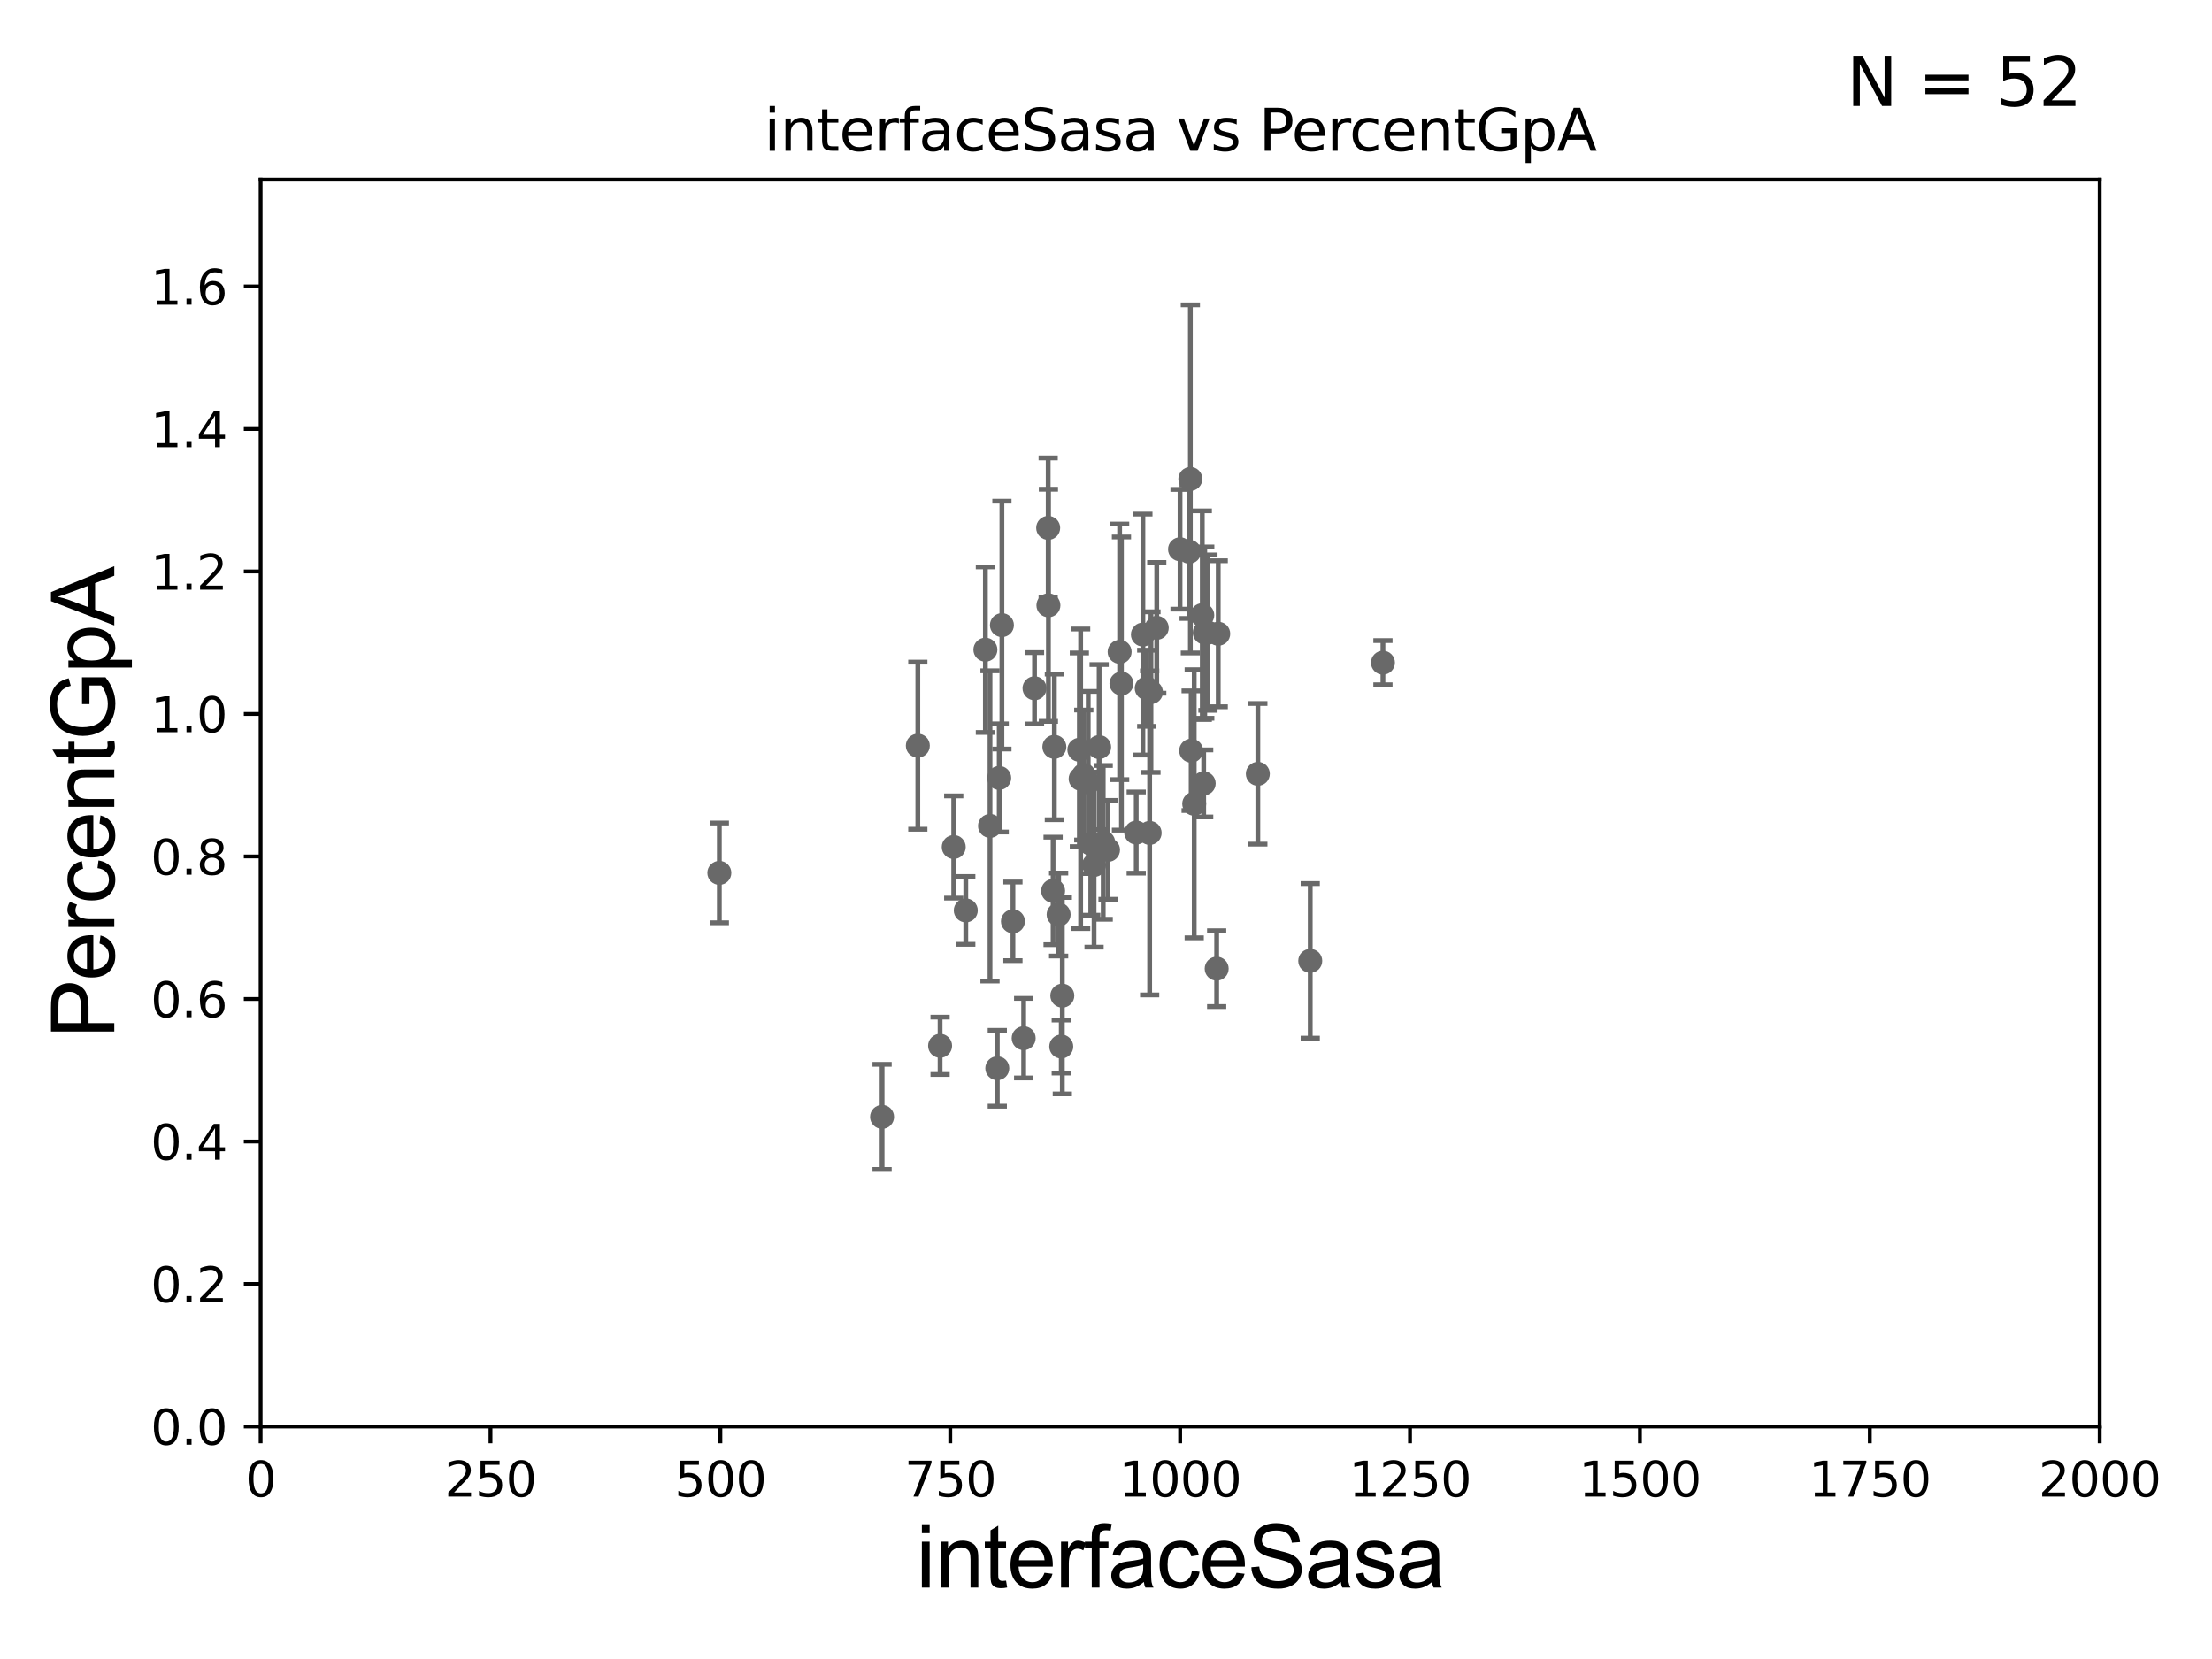 <?xml version="1.0" encoding="utf-8" standalone="no"?>
<!DOCTYPE svg PUBLIC "-//W3C//DTD SVG 1.1//EN"
  "http://www.w3.org/Graphics/SVG/1.1/DTD/svg11.dtd">
<svg xmlns:xlink="http://www.w3.org/1999/xlink" width="460.8pt" height="345.6pt" viewBox="0 0 460.8 345.6" xmlns="http://www.w3.org/2000/svg" version="1.1">
 <defs>
  <style type="text/css">*{stroke-linejoin: round; stroke-linecap: butt}</style>
 </defs>
 <g id="figure_1">
  <g id="patch_1">
   <path d="M 0 345.6 
L 460.8 345.6 
L 460.8 0 
L 0 0 
z
" style="fill: #ffffff"/>
  </g>
  <g id="axes_1">
   <g id="patch_2">
    <path d="M 54.29 297.16 
L 437.4 297.16 
L 437.4 37.411 
L 54.29 37.411 
z
" style="fill: #ffffff"/>
   </g>
   <g id="PathCollection_1">
    <defs>
     <path id="m76f914bc8f" d="M 0 1.118 
C 0.297 1.118 0.581 1 0.791 0.791 
C 1 0.581 1.118 0.297 1.118 0 
C 1.118 -0.297 1 -0.581 0.791 -0.791 
C 0.581 -1 0.297 -1.118 0 -1.118 
C -0.297 -1.118 -0.581 -1 -0.791 -0.791 
C -1 -0.581 -1.118 -0.297 -1.118 0 
C -1.118 0.297 -1 0.581 -0.791 0.791 
C -0.581 1 -0.297 1.118 0 1.118 
z
" style="stroke: #696969"/>
    </defs>
    <g clip-path="url(#p859134d836)">
     <use xlink:href="#m76f914bc8f" x="238.884" y="143.379" style="fill: #696969; stroke: #696969"/>
     <use xlink:href="#m76f914bc8f" x="288.094" y="138.048" style="fill: #696969; stroke: #696969"/>
     <use xlink:href="#m76f914bc8f" x="219.64" y="155.588" style="fill: #696969; stroke: #696969"/>
     <use xlink:href="#m76f914bc8f" x="245.824" y="114.422" style="fill: #696969; stroke: #696969"/>
     <use xlink:href="#m76f914bc8f" x="198.678" y="176.448" style="fill: #696969; stroke: #696969"/>
     <use xlink:href="#m76f914bc8f" x="213.246" y="216.271" style="fill: #696969; stroke: #696969"/>
     <use xlink:href="#m76f914bc8f" x="195.836" y="217.86" style="fill: #696969; stroke: #696969"/>
     <use xlink:href="#m76f914bc8f" x="218.403" y="126.093" style="fill: #696969; stroke: #696969"/>
     <use xlink:href="#m76f914bc8f" x="226.697" y="163.003" style="fill: #696969; stroke: #696969"/>
     <use xlink:href="#m76f914bc8f" x="229.818" y="175.487" style="fill: #696969; stroke: #696969"/>
     <use xlink:href="#m76f914bc8f" x="149.851" y="181.837" style="fill: #696969; stroke: #696969"/>
     <use xlink:href="#m76f914bc8f" x="208.716" y="130.224" style="fill: #696969; stroke: #696969"/>
     <use xlink:href="#m76f914bc8f" x="219.38" y="185.593" style="fill: #696969; stroke: #696969"/>
     <use xlink:href="#m76f914bc8f" x="250.751" y="163.202" style="fill: #696969; stroke: #696969"/>
     <use xlink:href="#m76f914bc8f" x="225.774" y="161.454" style="fill: #696969; stroke: #696969"/>
     <use xlink:href="#m76f914bc8f" x="208.153" y="162.059" style="fill: #696969; stroke: #696969"/>
     <use xlink:href="#m76f914bc8f" x="201.188" y="189.654" style="fill: #696969; stroke: #696969"/>
     <use xlink:href="#m76f914bc8f" x="221.299" y="207.41" style="fill: #696969; stroke: #696969"/>
     <use xlink:href="#m76f914bc8f" x="224.849" y="156.194" style="fill: #696969; stroke: #696969"/>
     <use xlink:href="#m76f914bc8f" x="253.454" y="201.785" style="fill: #696969; stroke: #696969"/>
     <use xlink:href="#m76f914bc8f" x="272.948" y="200.163" style="fill: #696969; stroke: #696969"/>
     <use xlink:href="#m76f914bc8f" x="230.821" y="177.045" style="fill: #696969; stroke: #696969"/>
     <use xlink:href="#m76f914bc8f" x="206.235" y="172.053" style="fill: #696969; stroke: #696969"/>
     <use xlink:href="#m76f914bc8f" x="183.754" y="232.664" style="fill: #696969; stroke: #696969"/>
     <use xlink:href="#m76f914bc8f" x="239.493" y="173.512" style="fill: #696969; stroke: #696969"/>
     <use xlink:href="#m76f914bc8f" x="205.272" y="135.341" style="fill: #696969; stroke: #696969"/>
     <use xlink:href="#m76f914bc8f" x="221.079" y="218.008" style="fill: #696969; stroke: #696969"/>
     <use xlink:href="#m76f914bc8f" x="238.085" y="132.192" style="fill: #696969; stroke: #696969"/>
     <use xlink:href="#m76f914bc8f" x="262.031" y="161.202" style="fill: #696969; stroke: #696969"/>
     <use xlink:href="#m76f914bc8f" x="250.458" y="128.148" style="fill: #696969; stroke: #696969"/>
     <use xlink:href="#m76f914bc8f" x="215.51" y="143.381" style="fill: #696969; stroke: #696969"/>
     <use xlink:href="#m76f914bc8f" x="248.136" y="156.382" style="fill: #696969; stroke: #696969"/>
     <use xlink:href="#m76f914bc8f" x="247.716" y="114.931" style="fill: #696969; stroke: #696969"/>
     <use xlink:href="#m76f914bc8f" x="253.781" y="132.023" style="fill: #696969; stroke: #696969"/>
     <use xlink:href="#m76f914bc8f" x="218.353" y="109.972" style="fill: #696969; stroke: #696969"/>
     <use xlink:href="#m76f914bc8f" x="227.912" y="180.191" style="fill: #696969; stroke: #696969"/>
     <use xlink:href="#m76f914bc8f" x="236.694" y="173.439" style="fill: #696969; stroke: #696969"/>
     <use xlink:href="#m76f914bc8f" x="248.776" y="167.44" style="fill: #696969; stroke: #696969"/>
     <use xlink:href="#m76f914bc8f" x="240.972" y="130.79" style="fill: #696969; stroke: #696969"/>
     <use xlink:href="#m76f914bc8f" x="250.973" y="131.784" style="fill: #696969; stroke: #696969"/>
     <use xlink:href="#m76f914bc8f" x="227.226" y="175.759" style="fill: #696969; stroke: #696969"/>
     <use xlink:href="#m76f914bc8f" x="251.634" y="131.79" style="fill: #696969; stroke: #696969"/>
     <use xlink:href="#m76f914bc8f" x="220.531" y="190.516" style="fill: #696969; stroke: #696969"/>
     <use xlink:href="#m76f914bc8f" x="233.239" y="135.793" style="fill: #696969; stroke: #696969"/>
     <use xlink:href="#m76f914bc8f" x="191.198" y="155.338" style="fill: #696969; stroke: #696969"/>
     <use xlink:href="#m76f914bc8f" x="228.971" y="155.633" style="fill: #696969; stroke: #696969"/>
     <use xlink:href="#m76f914bc8f" x="211.011" y="191.928" style="fill: #696969; stroke: #696969"/>
     <use xlink:href="#m76f914bc8f" x="233.618" y="142.396" style="fill: #696969; stroke: #696969"/>
     <use xlink:href="#m76f914bc8f" x="225.119" y="162.23" style="fill: #696969; stroke: #696969"/>
     <use xlink:href="#m76f914bc8f" x="247.973" y="99.765" style="fill: #696969; stroke: #696969"/>
     <use xlink:href="#m76f914bc8f" x="239.765" y="144.177" style="fill: #696969; stroke: #696969"/>
     <use xlink:href="#m76f914bc8f" x="207.754" y="222.539" style="fill: #696969; stroke: #696969"/>
    </g>
   </g>
   <g id="matplotlib.axis_1">
    <g id="xtick_1">
     <g id="line2d_1">
      <defs>
       <path id="mf3deda14e1" d="M 0 0 
L 0 3.5 
" style="stroke: #000000; stroke-width: 0.8"/>
      </defs>
      <g>
       <use xlink:href="#mf3deda14e1" x="54.29" y="297.16" style="stroke: #000000; stroke-width: 0.8"/>
      </g>
     </g>
     <g id="text_1">
      <!-- 0 -->
      <g transform="translate(51.109 311.758)scale(0.1 -0.1)">
       <defs>
        <path id="DejaVuSans-30" d="M 2034 4250 
Q 1547 4250 1301 3770 
Q 1056 3291 1056 2328 
Q 1056 1369 1301 889 
Q 1547 409 2034 409 
Q 2525 409 2770 889 
Q 3016 1369 3016 2328 
Q 3016 3291 2770 3770 
Q 2525 4250 2034 4250 
z
M 2034 4750 
Q 2819 4750 3233 4129 
Q 3647 3509 3647 2328 
Q 3647 1150 3233 529 
Q 2819 -91 2034 -91 
Q 1250 -91 836 529 
Q 422 1150 422 2328 
Q 422 3509 836 4129 
Q 1250 4750 2034 4750 
z
" transform="scale(0.016)"/>
       </defs>
       <use xlink:href="#DejaVuSans-30"/>
      </g>
     </g>
    </g>
    <g id="xtick_2">
     <g id="line2d_2">
      <g>
       <use xlink:href="#mf3deda14e1" x="102.179" y="297.16" style="stroke: #000000; stroke-width: 0.8"/>
      </g>
     </g>
     <g id="text_2">
      <!-- 250 -->
      <g transform="translate(92.635 311.758)scale(0.1 -0.1)">
       <defs>
        <path id="DejaVuSans-32" d="M 1228 531 
L 3431 531 
L 3431 0 
L 469 0 
L 469 531 
Q 828 903 1448 1529 
Q 2069 2156 2228 2338 
Q 2531 2678 2651 2914 
Q 2772 3150 2772 3378 
Q 2772 3750 2511 3984 
Q 2250 4219 1831 4219 
Q 1534 4219 1204 4116 
Q 875 4013 500 3803 
L 500 4441 
Q 881 4594 1212 4672 
Q 1544 4750 1819 4750 
Q 2544 4750 2975 4387 
Q 3406 4025 3406 3419 
Q 3406 3131 3298 2873 
Q 3191 2616 2906 2266 
Q 2828 2175 2409 1742 
Q 1991 1309 1228 531 
z
" transform="scale(0.016)"/>
        <path id="DejaVuSans-35" d="M 691 4666 
L 3169 4666 
L 3169 4134 
L 1269 4134 
L 1269 2991 
Q 1406 3038 1543 3061 
Q 1681 3084 1819 3084 
Q 2600 3084 3056 2656 
Q 3513 2228 3513 1497 
Q 3513 744 3044 326 
Q 2575 -91 1722 -91 
Q 1428 -91 1123 -41 
Q 819 9 494 109 
L 494 744 
Q 775 591 1075 516 
Q 1375 441 1709 441 
Q 2250 441 2565 725 
Q 2881 1009 2881 1497 
Q 2881 1984 2565 2268 
Q 2250 2553 1709 2553 
Q 1456 2553 1204 2497 
Q 953 2441 691 2322 
L 691 4666 
z
" transform="scale(0.016)"/>
       </defs>
       <use xlink:href="#DejaVuSans-32"/>
       <use xlink:href="#DejaVuSans-35" x="63.623"/>
       <use xlink:href="#DejaVuSans-30" x="127.246"/>
      </g>
     </g>
    </g>
    <g id="xtick_3">
     <g id="line2d_3">
      <g>
       <use xlink:href="#mf3deda14e1" x="150.067" y="297.16" style="stroke: #000000; stroke-width: 0.8"/>
      </g>
     </g>
     <g id="text_3">
      <!-- 500 -->
      <g transform="translate(140.524 311.758)scale(0.1 -0.1)">
       <use xlink:href="#DejaVuSans-35"/>
       <use xlink:href="#DejaVuSans-30" x="63.623"/>
       <use xlink:href="#DejaVuSans-30" x="127.246"/>
      </g>
     </g>
    </g>
    <g id="xtick_4">
     <g id="line2d_4">
      <g>
       <use xlink:href="#mf3deda14e1" x="197.956" y="297.16" style="stroke: #000000; stroke-width: 0.8"/>
      </g>
     </g>
     <g id="text_4">
      <!-- 750 -->
      <g transform="translate(188.412 311.758)scale(0.1 -0.1)">
       <defs>
        <path id="DejaVuSans-37" d="M 525 4666 
L 3525 4666 
L 3525 4397 
L 1831 0 
L 1172 0 
L 2766 4134 
L 525 4134 
L 525 4666 
z
" transform="scale(0.016)"/>
       </defs>
       <use xlink:href="#DejaVuSans-37"/>
       <use xlink:href="#DejaVuSans-35" x="63.623"/>
       <use xlink:href="#DejaVuSans-30" x="127.246"/>
      </g>
     </g>
    </g>
    <g id="xtick_5">
     <g id="line2d_5">
      <g>
       <use xlink:href="#mf3deda14e1" x="245.845" y="297.16" style="stroke: #000000; stroke-width: 0.8"/>
      </g>
     </g>
     <g id="text_5">
      <!-- 1000 -->
      <g transform="translate(233.12 311.758)scale(0.1 -0.1)">
       <defs>
        <path id="DejaVuSans-31" d="M 794 531 
L 1825 531 
L 1825 4091 
L 703 3866 
L 703 4441 
L 1819 4666 
L 2450 4666 
L 2450 531 
L 3481 531 
L 3481 0 
L 794 0 
L 794 531 
z
" transform="scale(0.016)"/>
       </defs>
       <use xlink:href="#DejaVuSans-31"/>
       <use xlink:href="#DejaVuSans-30" x="63.623"/>
       <use xlink:href="#DejaVuSans-30" x="127.246"/>
       <use xlink:href="#DejaVuSans-30" x="190.869"/>
      </g>
     </g>
    </g>
    <g id="xtick_6">
     <g id="line2d_6">
      <g>
       <use xlink:href="#mf3deda14e1" x="293.734" y="297.16" style="stroke: #000000; stroke-width: 0.8"/>
      </g>
     </g>
     <g id="text_6">
      <!-- 1250 -->
      <g transform="translate(281.009 311.758)scale(0.1 -0.1)">
       <use xlink:href="#DejaVuSans-31"/>
       <use xlink:href="#DejaVuSans-32" x="63.623"/>
       <use xlink:href="#DejaVuSans-35" x="127.246"/>
       <use xlink:href="#DejaVuSans-30" x="190.869"/>
      </g>
     </g>
    </g>
    <g id="xtick_7">
     <g id="line2d_7">
      <g>
       <use xlink:href="#mf3deda14e1" x="341.623" y="297.16" style="stroke: #000000; stroke-width: 0.8"/>
      </g>
     </g>
     <g id="text_7">
      <!-- 1500 -->
      <g transform="translate(328.897 311.758)scale(0.1 -0.1)">
       <use xlink:href="#DejaVuSans-31"/>
       <use xlink:href="#DejaVuSans-35" x="63.623"/>
       <use xlink:href="#DejaVuSans-30" x="127.246"/>
       <use xlink:href="#DejaVuSans-30" x="190.869"/>
      </g>
     </g>
    </g>
    <g id="xtick_8">
     <g id="line2d_8">
      <g>
       <use xlink:href="#mf3deda14e1" x="389.511" y="297.16" style="stroke: #000000; stroke-width: 0.8"/>
      </g>
     </g>
     <g id="text_8">
      <!-- 1750 -->
      <g transform="translate(376.786 311.758)scale(0.1 -0.1)">
       <use xlink:href="#DejaVuSans-31"/>
       <use xlink:href="#DejaVuSans-37" x="63.623"/>
       <use xlink:href="#DejaVuSans-35" x="127.246"/>
       <use xlink:href="#DejaVuSans-30" x="190.869"/>
      </g>
     </g>
    </g>
    <g id="xtick_9">
     <g id="line2d_9">
      <g>
       <use xlink:href="#mf3deda14e1" x="437.4" y="297.16" style="stroke: #000000; stroke-width: 0.8"/>
      </g>
     </g>
     <g id="text_9">
      <!-- 2000 -->
      <g transform="translate(424.675 311.758)scale(0.1 -0.1)">
       <use xlink:href="#DejaVuSans-32"/>
       <use xlink:href="#DejaVuSans-30" x="63.623"/>
       <use xlink:href="#DejaVuSans-30" x="127.246"/>
       <use xlink:href="#DejaVuSans-30" x="190.869"/>
      </g>
     </g>
    </g>
    <g id="text_10">
     <!-- interfaceSasa -->
     <g transform="translate(190.816 330.722)scale(0.18 -0.18)">
      <defs>
       <path id="ArialMT-69" d="M 425 3934 
L 425 4581 
L 988 4581 
L 988 3934 
L 425 3934 
z
M 425 0 
L 425 3319 
L 988 3319 
L 988 0 
L 425 0 
z
" transform="scale(0.016)"/>
       <path id="ArialMT-6e" d="M 422 0 
L 422 3319 
L 928 3319 
L 928 2847 
Q 1294 3394 1984 3394 
Q 2284 3394 2536 3286 
Q 2788 3178 2913 3003 
Q 3038 2828 3088 2588 
Q 3119 2431 3119 2041 
L 3119 0 
L 2556 0 
L 2556 2019 
Q 2556 2363 2490 2533 
Q 2425 2703 2258 2804 
Q 2091 2906 1866 2906 
Q 1506 2906 1245 2678 
Q 984 2450 984 1813 
L 984 0 
L 422 0 
z
" transform="scale(0.016)"/>
       <path id="ArialMT-74" d="M 1650 503 
L 1731 6 
Q 1494 -44 1306 -44 
Q 1000 -44 831 53 
Q 663 150 594 308 
Q 525 466 525 972 
L 525 2881 
L 113 2881 
L 113 3319 
L 525 3319 
L 525 4141 
L 1084 4478 
L 1084 3319 
L 1650 3319 
L 1650 2881 
L 1084 2881 
L 1084 941 
Q 1084 700 1114 631 
Q 1144 563 1211 522 
Q 1278 481 1403 481 
Q 1497 481 1650 503 
z
" transform="scale(0.016)"/>
       <path id="ArialMT-65" d="M 2694 1069 
L 3275 997 
Q 3138 488 2766 206 
Q 2394 -75 1816 -75 
Q 1088 -75 661 373 
Q 234 822 234 1631 
Q 234 2469 665 2931 
Q 1097 3394 1784 3394 
Q 2450 3394 2872 2941 
Q 3294 2488 3294 1666 
Q 3294 1616 3291 1516 
L 816 1516 
Q 847 969 1125 678 
Q 1403 388 1819 388 
Q 2128 388 2347 550 
Q 2566 713 2694 1069 
z
M 847 1978 
L 2700 1978 
Q 2663 2397 2488 2606 
Q 2219 2931 1791 2931 
Q 1403 2931 1139 2672 
Q 875 2413 847 1978 
z
" transform="scale(0.016)"/>
       <path id="ArialMT-72" d="M 416 0 
L 416 3319 
L 922 3319 
L 922 2816 
Q 1116 3169 1280 3281 
Q 1444 3394 1641 3394 
Q 1925 3394 2219 3213 
L 2025 2691 
Q 1819 2813 1613 2813 
Q 1428 2813 1281 2702 
Q 1134 2591 1072 2394 
Q 978 2094 978 1738 
L 978 0 
L 416 0 
z
" transform="scale(0.016)"/>
       <path id="ArialMT-66" d="M 556 0 
L 556 2881 
L 59 2881 
L 59 3319 
L 556 3319 
L 556 3672 
Q 556 4006 616 4169 
Q 697 4388 901 4523 
Q 1106 4659 1475 4659 
Q 1713 4659 2000 4603 
L 1916 4113 
Q 1741 4144 1584 4144 
Q 1328 4144 1222 4034 
Q 1116 3925 1116 3625 
L 1116 3319 
L 1763 3319 
L 1763 2881 
L 1116 2881 
L 1116 0 
L 556 0 
z
" transform="scale(0.016)"/>
       <path id="ArialMT-61" d="M 2588 409 
Q 2275 144 1986 34 
Q 1697 -75 1366 -75 
Q 819 -75 525 192 
Q 231 459 231 875 
Q 231 1119 342 1320 
Q 453 1522 633 1644 
Q 813 1766 1038 1828 
Q 1203 1872 1538 1913 
Q 2219 1994 2541 2106 
Q 2544 2222 2544 2253 
Q 2544 2597 2384 2738 
Q 2169 2928 1744 2928 
Q 1347 2928 1158 2789 
Q 969 2650 878 2297 
L 328 2372 
Q 403 2725 575 2942 
Q 747 3159 1072 3276 
Q 1397 3394 1825 3394 
Q 2250 3394 2515 3294 
Q 2781 3194 2906 3042 
Q 3031 2891 3081 2659 
Q 3109 2516 3109 2141 
L 3109 1391 
Q 3109 606 3145 398 
Q 3181 191 3288 0 
L 2700 0 
Q 2613 175 2588 409 
z
M 2541 1666 
Q 2234 1541 1622 1453 
Q 1275 1403 1131 1340 
Q 988 1278 909 1158 
Q 831 1038 831 891 
Q 831 666 1001 516 
Q 1172 366 1500 366 
Q 1825 366 2078 508 
Q 2331 650 2450 897 
Q 2541 1088 2541 1459 
L 2541 1666 
z
" transform="scale(0.016)"/>
       <path id="ArialMT-63" d="M 2588 1216 
L 3141 1144 
Q 3050 572 2676 248 
Q 2303 -75 1759 -75 
Q 1078 -75 664 370 
Q 250 816 250 1647 
Q 250 2184 428 2587 
Q 606 2991 970 3192 
Q 1334 3394 1763 3394 
Q 2303 3394 2647 3120 
Q 2991 2847 3088 2344 
L 2541 2259 
Q 2463 2594 2264 2762 
Q 2066 2931 1784 2931 
Q 1359 2931 1093 2626 
Q 828 2322 828 1663 
Q 828 994 1084 691 
Q 1341 388 1753 388 
Q 2084 388 2306 591 
Q 2528 794 2588 1216 
z
" transform="scale(0.016)"/>
       <path id="ArialMT-53" d="M 288 1472 
L 859 1522 
Q 900 1178 1048 958 
Q 1197 738 1509 602 
Q 1822 466 2213 466 
Q 2559 466 2825 569 
Q 3091 672 3220 851 
Q 3350 1031 3350 1244 
Q 3350 1459 3225 1620 
Q 3100 1781 2813 1891 
Q 2628 1963 1997 2114 
Q 1366 2266 1113 2400 
Q 784 2572 623 2826 
Q 463 3081 463 3397 
Q 463 3744 659 4045 
Q 856 4347 1234 4503 
Q 1613 4659 2075 4659 
Q 2584 4659 2973 4495 
Q 3363 4331 3572 4012 
Q 3781 3694 3797 3291 
L 3216 3247 
Q 3169 3681 2898 3903 
Q 2628 4125 2100 4125 
Q 1550 4125 1298 3923 
Q 1047 3722 1047 3438 
Q 1047 3191 1225 3031 
Q 1400 2872 2139 2705 
Q 2878 2538 3153 2413 
Q 3553 2228 3743 1945 
Q 3934 1663 3934 1294 
Q 3934 928 3725 604 
Q 3516 281 3123 101 
Q 2731 -78 2241 -78 
Q 1619 -78 1198 103 
Q 778 284 539 648 
Q 300 1013 288 1472 
z
" transform="scale(0.016)"/>
       <path id="ArialMT-73" d="M 197 991 
L 753 1078 
Q 800 744 1014 566 
Q 1228 388 1613 388 
Q 2000 388 2187 545 
Q 2375 703 2375 916 
Q 2375 1106 2209 1216 
Q 2094 1291 1634 1406 
Q 1016 1563 777 1677 
Q 538 1791 414 1992 
Q 291 2194 291 2438 
Q 291 2659 392 2848 
Q 494 3038 669 3163 
Q 800 3259 1026 3326 
Q 1253 3394 1513 3394 
Q 1903 3394 2198 3281 
Q 2494 3169 2634 2976 
Q 2775 2784 2828 2463 
L 2278 2388 
Q 2241 2644 2061 2787 
Q 1881 2931 1553 2931 
Q 1166 2931 1000 2803 
Q 834 2675 834 2503 
Q 834 2394 903 2306 
Q 972 2216 1119 2156 
Q 1203 2125 1616 2013 
Q 2213 1853 2448 1751 
Q 2684 1650 2818 1456 
Q 2953 1263 2953 975 
Q 2953 694 2789 445 
Q 2625 197 2315 61 
Q 2006 -75 1616 -75 
Q 969 -75 630 194 
Q 291 463 197 991 
z
" transform="scale(0.016)"/>
      </defs>
      <use xlink:href="#ArialMT-69"/>
      <use xlink:href="#ArialMT-6e" x="22.217"/>
      <use xlink:href="#ArialMT-74" x="77.832"/>
      <use xlink:href="#ArialMT-65" x="105.615"/>
      <use xlink:href="#ArialMT-72" x="161.23"/>
      <use xlink:href="#ArialMT-66" x="194.531"/>
      <use xlink:href="#ArialMT-61" x="222.314"/>
      <use xlink:href="#ArialMT-63" x="277.93"/>
      <use xlink:href="#ArialMT-65" x="327.93"/>
      <use xlink:href="#ArialMT-53" x="383.545"/>
      <use xlink:href="#ArialMT-61" x="450.244"/>
      <use xlink:href="#ArialMT-73" x="505.859"/>
      <use xlink:href="#ArialMT-61" x="555.859"/>
     </g>
    </g>
   </g>
   <g id="matplotlib.axis_2">
    <g id="ytick_1">
     <g id="line2d_10">
      <defs>
       <path id="m1a99417534" d="M 0 0 
L -3.5 0 
" style="stroke: #000000; stroke-width: 0.8"/>
      </defs>
      <g>
       <use xlink:href="#m1a99417534" x="54.29" y="297.16" style="stroke: #000000; stroke-width: 0.8"/>
      </g>
     </g>
     <g id="text_11">
      <!-- 0.0 -->
      <g transform="translate(31.387 300.959)scale(0.1 -0.1)">
       <defs>
        <path id="DejaVuSans-2e" d="M 684 794 
L 1344 794 
L 1344 0 
L 684 0 
L 684 794 
z
" transform="scale(0.016)"/>
       </defs>
       <use xlink:href="#DejaVuSans-30"/>
       <use xlink:href="#DejaVuSans-2e" x="63.623"/>
       <use xlink:href="#DejaVuSans-30" x="95.41"/>
      </g>
     </g>
    </g>
    <g id="ytick_2">
     <g id="line2d_11">
      <g>
       <use xlink:href="#m1a99417534" x="54.29" y="267.474" style="stroke: #000000; stroke-width: 0.8"/>
      </g>
     </g>
     <g id="text_12">
      <!-- 0.2 -->
      <g transform="translate(31.387 271.274)scale(0.1 -0.1)">
       <use xlink:href="#DejaVuSans-30"/>
       <use xlink:href="#DejaVuSans-2e" x="63.623"/>
       <use xlink:href="#DejaVuSans-32" x="95.41"/>
      </g>
     </g>
    </g>
    <g id="ytick_3">
     <g id="line2d_12">
      <g>
       <use xlink:href="#m1a99417534" x="54.29" y="237.789" style="stroke: #000000; stroke-width: 0.8"/>
      </g>
     </g>
     <g id="text_13">
      <!-- 0.4 -->
      <g transform="translate(31.387 241.588)scale(0.1 -0.1)">
       <defs>
        <path id="DejaVuSans-34" d="M 2419 4116 
L 825 1625 
L 2419 1625 
L 2419 4116 
z
M 2253 4666 
L 3047 4666 
L 3047 1625 
L 3713 1625 
L 3713 1100 
L 3047 1100 
L 3047 0 
L 2419 0 
L 2419 1100 
L 313 1100 
L 313 1709 
L 2253 4666 
z
" transform="scale(0.016)"/>
       </defs>
       <use xlink:href="#DejaVuSans-30"/>
       <use xlink:href="#DejaVuSans-2e" x="63.623"/>
       <use xlink:href="#DejaVuSans-34" x="95.41"/>
      </g>
     </g>
    </g>
    <g id="ytick_4">
     <g id="line2d_13">
      <g>
       <use xlink:href="#m1a99417534" x="54.29" y="208.103" style="stroke: #000000; stroke-width: 0.8"/>
      </g>
     </g>
     <g id="text_14">
      <!-- 0.6 -->
      <g transform="translate(31.387 211.902)scale(0.1 -0.1)">
       <defs>
        <path id="DejaVuSans-36" d="M 2113 2584 
Q 1688 2584 1439 2293 
Q 1191 2003 1191 1497 
Q 1191 994 1439 701 
Q 1688 409 2113 409 
Q 2538 409 2786 701 
Q 3034 994 3034 1497 
Q 3034 2003 2786 2293 
Q 2538 2584 2113 2584 
z
M 3366 4563 
L 3366 3988 
Q 3128 4100 2886 4159 
Q 2644 4219 2406 4219 
Q 1781 4219 1451 3797 
Q 1122 3375 1075 2522 
Q 1259 2794 1537 2939 
Q 1816 3084 2150 3084 
Q 2853 3084 3261 2657 
Q 3669 2231 3669 1497 
Q 3669 778 3244 343 
Q 2819 -91 2113 -91 
Q 1303 -91 875 529 
Q 447 1150 447 2328 
Q 447 3434 972 4092 
Q 1497 4750 2381 4750 
Q 2619 4750 2861 4703 
Q 3103 4656 3366 4563 
z
" transform="scale(0.016)"/>
       </defs>
       <use xlink:href="#DejaVuSans-30"/>
       <use xlink:href="#DejaVuSans-2e" x="63.623"/>
       <use xlink:href="#DejaVuSans-36" x="95.41"/>
      </g>
     </g>
    </g>
    <g id="ytick_5">
     <g id="line2d_14">
      <g>
       <use xlink:href="#m1a99417534" x="54.29" y="178.418" style="stroke: #000000; stroke-width: 0.8"/>
      </g>
     </g>
     <g id="text_15">
      <!-- 0.8 -->
      <g transform="translate(31.387 182.217)scale(0.1 -0.1)">
       <defs>
        <path id="DejaVuSans-38" d="M 2034 2216 
Q 1584 2216 1326 1975 
Q 1069 1734 1069 1313 
Q 1069 891 1326 650 
Q 1584 409 2034 409 
Q 2484 409 2743 651 
Q 3003 894 3003 1313 
Q 3003 1734 2745 1975 
Q 2488 2216 2034 2216 
z
M 1403 2484 
Q 997 2584 770 2862 
Q 544 3141 544 3541 
Q 544 4100 942 4425 
Q 1341 4750 2034 4750 
Q 2731 4750 3128 4425 
Q 3525 4100 3525 3541 
Q 3525 3141 3298 2862 
Q 3072 2584 2669 2484 
Q 3125 2378 3379 2068 
Q 3634 1759 3634 1313 
Q 3634 634 3220 271 
Q 2806 -91 2034 -91 
Q 1263 -91 848 271 
Q 434 634 434 1313 
Q 434 1759 690 2068 
Q 947 2378 1403 2484 
z
M 1172 3481 
Q 1172 3119 1398 2916 
Q 1625 2713 2034 2713 
Q 2441 2713 2670 2916 
Q 2900 3119 2900 3481 
Q 2900 3844 2670 4047 
Q 2441 4250 2034 4250 
Q 1625 4250 1398 4047 
Q 1172 3844 1172 3481 
z
" transform="scale(0.016)"/>
       </defs>
       <use xlink:href="#DejaVuSans-30"/>
       <use xlink:href="#DejaVuSans-2e" x="63.623"/>
       <use xlink:href="#DejaVuSans-38" x="95.41"/>
      </g>
     </g>
    </g>
    <g id="ytick_6">
     <g id="line2d_15">
      <g>
       <use xlink:href="#m1a99417534" x="54.29" y="148.732" style="stroke: #000000; stroke-width: 0.8"/>
      </g>
     </g>
     <g id="text_16">
      <!-- 1.0 -->
      <g transform="translate(31.387 152.531)scale(0.1 -0.1)">
       <use xlink:href="#DejaVuSans-31"/>
       <use xlink:href="#DejaVuSans-2e" x="63.623"/>
       <use xlink:href="#DejaVuSans-30" x="95.41"/>
      </g>
     </g>
    </g>
    <g id="ytick_7">
     <g id="line2d_16">
      <g>
       <use xlink:href="#m1a99417534" x="54.29" y="119.047" style="stroke: #000000; stroke-width: 0.8"/>
      </g>
     </g>
     <g id="text_17">
      <!-- 1.2 -->
      <g transform="translate(31.387 122.846)scale(0.1 -0.1)">
       <use xlink:href="#DejaVuSans-31"/>
       <use xlink:href="#DejaVuSans-2e" x="63.623"/>
       <use xlink:href="#DejaVuSans-32" x="95.41"/>
      </g>
     </g>
    </g>
    <g id="ytick_8">
     <g id="line2d_17">
      <g>
       <use xlink:href="#m1a99417534" x="54.29" y="89.361" style="stroke: #000000; stroke-width: 0.8"/>
      </g>
     </g>
     <g id="text_18">
      <!-- 1.4 -->
      <g transform="translate(31.387 93.16)scale(0.1 -0.1)">
       <use xlink:href="#DejaVuSans-31"/>
       <use xlink:href="#DejaVuSans-2e" x="63.623"/>
       <use xlink:href="#DejaVuSans-34" x="95.41"/>
      </g>
     </g>
    </g>
    <g id="ytick_9">
     <g id="line2d_18">
      <g>
       <use xlink:href="#m1a99417534" x="54.29" y="59.675" style="stroke: #000000; stroke-width: 0.8"/>
      </g>
     </g>
     <g id="text_19">
      <!-- 1.6 -->
      <g transform="translate(31.387 63.475)scale(0.1 -0.1)">
       <use xlink:href="#DejaVuSans-31"/>
       <use xlink:href="#DejaVuSans-2e" x="63.623"/>
       <use xlink:href="#DejaVuSans-36" x="95.41"/>
      </g>
     </g>
    </g>
    <g id="text_20">
     <!-- PercentGpA -->
     <g transform="translate(23.809 216.309)rotate(-90)scale(0.18 -0.18)">
      <defs>
       <path id="ArialMT-50" d="M 494 0 
L 494 4581 
L 2222 4581 
Q 2678 4581 2919 4538 
Q 3256 4481 3484 4323 
Q 3713 4166 3852 3881 
Q 3991 3597 3991 3256 
Q 3991 2672 3619 2267 
Q 3247 1863 2275 1863 
L 1100 1863 
L 1100 0 
L 494 0 
z
M 1100 2403 
L 2284 2403 
Q 2872 2403 3119 2622 
Q 3366 2841 3366 3238 
Q 3366 3525 3220 3729 
Q 3075 3934 2838 4000 
Q 2684 4041 2272 4041 
L 1100 4041 
L 1100 2403 
z
" transform="scale(0.016)"/>
       <path id="ArialMT-47" d="M 2638 1797 
L 2638 2334 
L 4578 2338 
L 4578 638 
Q 4131 281 3656 101 
Q 3181 -78 2681 -78 
Q 2006 -78 1454 211 
Q 903 500 622 1047 
Q 341 1594 341 2269 
Q 341 2938 620 3517 
Q 900 4097 1425 4378 
Q 1950 4659 2634 4659 
Q 3131 4659 3532 4498 
Q 3934 4338 4162 4050 
Q 4391 3763 4509 3300 
L 3963 3150 
Q 3859 3500 3706 3700 
Q 3553 3900 3268 4020 
Q 2984 4141 2638 4141 
Q 2222 4141 1919 4014 
Q 1616 3888 1430 3681 
Q 1244 3475 1141 3228 
Q 966 2803 966 2306 
Q 966 1694 1177 1281 
Q 1388 869 1791 669 
Q 2194 469 2647 469 
Q 3041 469 3416 620 
Q 3791 772 3984 944 
L 3984 1797 
L 2638 1797 
z
" transform="scale(0.016)"/>
       <path id="ArialMT-70" d="M 422 -1272 
L 422 3319 
L 934 3319 
L 934 2888 
Q 1116 3141 1344 3267 
Q 1572 3394 1897 3394 
Q 2322 3394 2647 3175 
Q 2972 2956 3137 2557 
Q 3303 2159 3303 1684 
Q 3303 1175 3120 767 
Q 2938 359 2589 142 
Q 2241 -75 1856 -75 
Q 1575 -75 1351 44 
Q 1128 163 984 344 
L 984 -1272 
L 422 -1272 
z
M 931 1641 
Q 931 1000 1190 694 
Q 1450 388 1819 388 
Q 2194 388 2461 705 
Q 2728 1022 2728 1688 
Q 2728 2322 2467 2637 
Q 2206 2953 1844 2953 
Q 1484 2953 1207 2617 
Q 931 2281 931 1641 
z
" transform="scale(0.016)"/>
       <path id="ArialMT-41" d="M -9 0 
L 1750 4581 
L 2403 4581 
L 4278 0 
L 3588 0 
L 3053 1388 
L 1138 1388 
L 634 0 
L -9 0 
z
M 1313 1881 
L 2866 1881 
L 2388 3150 
Q 2169 3728 2063 4100 
Q 1975 3659 1816 3225 
L 1313 1881 
z
" transform="scale(0.016)"/>
      </defs>
      <use xlink:href="#ArialMT-50"/>
      <use xlink:href="#ArialMT-65" x="66.699"/>
      <use xlink:href="#ArialMT-72" x="122.314"/>
      <use xlink:href="#ArialMT-63" x="155.615"/>
      <use xlink:href="#ArialMT-65" x="205.615"/>
      <use xlink:href="#ArialMT-6e" x="261.23"/>
      <use xlink:href="#ArialMT-74" x="316.846"/>
      <use xlink:href="#ArialMT-47" x="344.629"/>
      <use xlink:href="#ArialMT-70" x="422.412"/>
      <use xlink:href="#ArialMT-41" x="478.027"/>
     </g>
    </g>
   </g>
   <g id="LineCollection_1">
    <path d="M 238.884 151.307 
L 238.884 135.451 
" clip-path="url(#p859134d836)" style="fill: none; stroke: #696969"/>
    <path d="M 288.094 142.649 
L 288.094 133.446 
" clip-path="url(#p859134d836)" style="fill: none; stroke: #696969"/>
    <path d="M 219.64 170.757 
L 219.64 140.42 
" clip-path="url(#p859134d836)" style="fill: none; stroke: #696969"/>
    <path d="M 245.824 126.892 
L 245.824 101.952 
" clip-path="url(#p859134d836)" style="fill: none; stroke: #696969"/>
    <path d="M 198.678 187.094 
L 198.678 165.802 
" clip-path="url(#p859134d836)" style="fill: none; stroke: #696969"/>
    <path d="M 213.246 224.565 
L 213.246 207.977 
" clip-path="url(#p859134d836)" style="fill: none; stroke: #696969"/>
    <path d="M 195.836 223.832 
L 195.836 211.887 
" clip-path="url(#p859134d836)" style="fill: none; stroke: #696969"/>
    <path d="M 218.403 150.271 
L 218.403 101.915 
" clip-path="url(#p859134d836)" style="fill: none; stroke: #696969"/>
    <path d="M 226.697 181.976 
L 226.697 144.03 
" clip-path="url(#p859134d836)" style="fill: none; stroke: #696969"/>
    <path d="M 229.818 191.506 
L 229.818 159.469 
" clip-path="url(#p859134d836)" style="fill: none; stroke: #696969"/>
    <path d="M 149.851 192.225 
L 149.851 171.449 
" clip-path="url(#p859134d836)" style="fill: none; stroke: #696969"/>
    <path d="M 208.716 156.04 
L 208.716 104.408 
" clip-path="url(#p859134d836)" style="fill: none; stroke: #696969"/>
    <path d="M 219.38 196.786 
L 219.38 174.4 
" clip-path="url(#p859134d836)" style="fill: none; stroke: #696969"/>
    <path d="M 250.751 170.185 
L 250.751 156.219 
" clip-path="url(#p859134d836)" style="fill: none; stroke: #696969"/>
    <path d="M 225.774 174.992 
L 225.774 147.916 
" clip-path="url(#p859134d836)" style="fill: none; stroke: #696969"/>
    <path d="M 208.153 173.326 
L 208.153 150.793 
" clip-path="url(#p859134d836)" style="fill: none; stroke: #696969"/>
    <path d="M 201.188 196.715 
L 201.188 182.594 
" clip-path="url(#p859134d836)" style="fill: none; stroke: #696969"/>
    <path d="M 221.299 227.872 
L 221.299 186.948 
" clip-path="url(#p859134d836)" style="fill: none; stroke: #696969"/>
    <path d="M 224.849 176.368 
L 224.849 136.02 
" clip-path="url(#p859134d836)" style="fill: none; stroke: #696969"/>
    <path d="M 253.454 209.681 
L 253.454 193.888 
" clip-path="url(#p859134d836)" style="fill: none; stroke: #696969"/>
    <path d="M 272.948 216.264 
L 272.948 184.061 
" clip-path="url(#p859134d836)" style="fill: none; stroke: #696969"/>
    <path d="M 230.821 187.341 
L 230.821 166.748 
" clip-path="url(#p859134d836)" style="fill: none; stroke: #696969"/>
    <path d="M 206.235 204.366 
L 206.235 139.74 
" clip-path="url(#p859134d836)" style="fill: none; stroke: #696969"/>
    <path d="M 183.754 243.612 
L 183.754 221.716 
" clip-path="url(#p859134d836)" style="fill: none; stroke: #696969"/>
    <path d="M 239.493 207.261 
L 239.493 139.763 
" clip-path="url(#p859134d836)" style="fill: none; stroke: #696969"/>
    <path d="M 205.272 152.589 
L 205.272 118.093 
" clip-path="url(#p859134d836)" style="fill: none; stroke: #696969"/>
    <path d="M 221.079 223.535 
L 221.079 212.482 
" clip-path="url(#p859134d836)" style="fill: none; stroke: #696969"/>
    <path d="M 238.085 157.286 
L 238.085 107.097 
" clip-path="url(#p859134d836)" style="fill: none; stroke: #696969"/>
    <path d="M 262.031 175.847 
L 262.031 146.557 
" clip-path="url(#p859134d836)" style="fill: none; stroke: #696969"/>
    <path d="M 250.458 149.875 
L 250.458 106.421 
" clip-path="url(#p859134d836)" style="fill: none; stroke: #696969"/>
    <path d="M 215.51 150.815 
L 215.51 135.946 
" clip-path="url(#p859134d836)" style="fill: none; stroke: #696969"/>
    <path d="M 248.136 168.844 
L 248.136 143.921 
" clip-path="url(#p859134d836)" style="fill: none; stroke: #696969"/>
    <path d="M 247.716 128.833 
L 247.716 101.029 
" clip-path="url(#p859134d836)" style="fill: none; stroke: #696969"/>
    <path d="M 253.781 147.234 
L 253.781 116.812 
" clip-path="url(#p859134d836)" style="fill: none; stroke: #696969"/>
    <path d="M 218.353 124.553 
L 218.353 95.392 
" clip-path="url(#p859134d836)" style="fill: none; stroke: #696969"/>
    <path d="M 227.912 197.301 
L 227.912 163.081 
" clip-path="url(#p859134d836)" style="fill: none; stroke: #696969"/>
    <path d="M 236.694 181.889 
L 236.694 164.988 
" clip-path="url(#p859134d836)" style="fill: none; stroke: #696969"/>
    <path d="M 248.776 195.368 
L 248.776 139.512 
" clip-path="url(#p859134d836)" style="fill: none; stroke: #696969"/>
    <path d="M 240.972 144.41 
L 240.972 117.171 
" clip-path="url(#p859134d836)" style="fill: none; stroke: #696969"/>
    <path d="M 250.973 149.626 
L 250.973 113.942 
" clip-path="url(#p859134d836)" style="fill: none; stroke: #696969"/>
    <path d="M 227.226 190.657 
L 227.226 160.86 
" clip-path="url(#p859134d836)" style="fill: none; stroke: #696969"/>
    <path d="M 251.634 147.978 
L 251.634 115.602 
" clip-path="url(#p859134d836)" style="fill: none; stroke: #696969"/>
    <path d="M 220.531 199.155 
L 220.531 181.876 
" clip-path="url(#p859134d836)" style="fill: none; stroke: #696969"/>
    <path d="M 233.239 162.411 
L 233.239 109.175 
" clip-path="url(#p859134d836)" style="fill: none; stroke: #696969"/>
    <path d="M 191.198 172.743 
L 191.198 137.932 
" clip-path="url(#p859134d836)" style="fill: none; stroke: #696969"/>
    <path d="M 228.971 172.826 
L 228.971 138.441 
" clip-path="url(#p859134d836)" style="fill: none; stroke: #696969"/>
    <path d="M 211.011 200.113 
L 211.011 183.744 
" clip-path="url(#p859134d836)" style="fill: none; stroke: #696969"/>
    <path d="M 233.618 172.928 
L 233.618 111.863 
" clip-path="url(#p859134d836)" style="fill: none; stroke: #696969"/>
    <path d="M 225.119 193.428 
L 225.119 131.032 
" clip-path="url(#p859134d836)" style="fill: none; stroke: #696969"/>
    <path d="M 247.973 136.021 
L 247.973 63.509 
" clip-path="url(#p859134d836)" style="fill: none; stroke: #696969"/>
    <path d="M 239.765 160.901 
L 239.765 127.453 
" clip-path="url(#p859134d836)" style="fill: none; stroke: #696969"/>
    <path d="M 207.754 230.436 
L 207.754 214.641 
" clip-path="url(#p859134d836)" style="fill: none; stroke: #696969"/>
   </g>
   <g id="line2d_19">
    <defs>
     <path id="m8cc79c5709" d="M 2 0 
L -2 -0 
" style="stroke: #696969"/>
    </defs>
    <g clip-path="url(#p859134d836)">
     <use xlink:href="#m8cc79c5709" x="238.884" y="151.307" style="fill: #696969; stroke: #696969"/>
     <use xlink:href="#m8cc79c5709" x="288.094" y="142.649" style="fill: #696969; stroke: #696969"/>
     <use xlink:href="#m8cc79c5709" x="219.64" y="170.757" style="fill: #696969; stroke: #696969"/>
     <use xlink:href="#m8cc79c5709" x="245.824" y="126.892" style="fill: #696969; stroke: #696969"/>
     <use xlink:href="#m8cc79c5709" x="198.678" y="187.094" style="fill: #696969; stroke: #696969"/>
     <use xlink:href="#m8cc79c5709" x="213.246" y="224.565" style="fill: #696969; stroke: #696969"/>
     <use xlink:href="#m8cc79c5709" x="195.836" y="223.832" style="fill: #696969; stroke: #696969"/>
     <use xlink:href="#m8cc79c5709" x="218.403" y="150.271" style="fill: #696969; stroke: #696969"/>
     <use xlink:href="#m8cc79c5709" x="226.697" y="181.976" style="fill: #696969; stroke: #696969"/>
     <use xlink:href="#m8cc79c5709" x="229.818" y="191.506" style="fill: #696969; stroke: #696969"/>
     <use xlink:href="#m8cc79c5709" x="149.851" y="192.225" style="fill: #696969; stroke: #696969"/>
     <use xlink:href="#m8cc79c5709" x="208.716" y="156.04" style="fill: #696969; stroke: #696969"/>
     <use xlink:href="#m8cc79c5709" x="219.38" y="196.786" style="fill: #696969; stroke: #696969"/>
     <use xlink:href="#m8cc79c5709" x="250.751" y="170.185" style="fill: #696969; stroke: #696969"/>
     <use xlink:href="#m8cc79c5709" x="225.774" y="174.992" style="fill: #696969; stroke: #696969"/>
     <use xlink:href="#m8cc79c5709" x="208.153" y="173.326" style="fill: #696969; stroke: #696969"/>
     <use xlink:href="#m8cc79c5709" x="201.188" y="196.715" style="fill: #696969; stroke: #696969"/>
     <use xlink:href="#m8cc79c5709" x="221.299" y="227.872" style="fill: #696969; stroke: #696969"/>
     <use xlink:href="#m8cc79c5709" x="224.849" y="176.368" style="fill: #696969; stroke: #696969"/>
     <use xlink:href="#m8cc79c5709" x="253.454" y="209.681" style="fill: #696969; stroke: #696969"/>
     <use xlink:href="#m8cc79c5709" x="272.948" y="216.264" style="fill: #696969; stroke: #696969"/>
     <use xlink:href="#m8cc79c5709" x="230.821" y="187.341" style="fill: #696969; stroke: #696969"/>
     <use xlink:href="#m8cc79c5709" x="206.235" y="204.366" style="fill: #696969; stroke: #696969"/>
     <use xlink:href="#m8cc79c5709" x="183.754" y="243.612" style="fill: #696969; stroke: #696969"/>
     <use xlink:href="#m8cc79c5709" x="239.493" y="207.261" style="fill: #696969; stroke: #696969"/>
     <use xlink:href="#m8cc79c5709" x="205.272" y="152.589" style="fill: #696969; stroke: #696969"/>
     <use xlink:href="#m8cc79c5709" x="221.079" y="223.535" style="fill: #696969; stroke: #696969"/>
     <use xlink:href="#m8cc79c5709" x="238.085" y="157.286" style="fill: #696969; stroke: #696969"/>
     <use xlink:href="#m8cc79c5709" x="262.031" y="175.847" style="fill: #696969; stroke: #696969"/>
     <use xlink:href="#m8cc79c5709" x="250.458" y="149.875" style="fill: #696969; stroke: #696969"/>
     <use xlink:href="#m8cc79c5709" x="215.51" y="150.815" style="fill: #696969; stroke: #696969"/>
     <use xlink:href="#m8cc79c5709" x="248.136" y="168.844" style="fill: #696969; stroke: #696969"/>
     <use xlink:href="#m8cc79c5709" x="247.716" y="128.833" style="fill: #696969; stroke: #696969"/>
     <use xlink:href="#m8cc79c5709" x="253.781" y="147.234" style="fill: #696969; stroke: #696969"/>
     <use xlink:href="#m8cc79c5709" x="218.353" y="124.553" style="fill: #696969; stroke: #696969"/>
     <use xlink:href="#m8cc79c5709" x="227.912" y="197.301" style="fill: #696969; stroke: #696969"/>
     <use xlink:href="#m8cc79c5709" x="236.694" y="181.889" style="fill: #696969; stroke: #696969"/>
     <use xlink:href="#m8cc79c5709" x="248.776" y="195.368" style="fill: #696969; stroke: #696969"/>
     <use xlink:href="#m8cc79c5709" x="240.972" y="144.41" style="fill: #696969; stroke: #696969"/>
     <use xlink:href="#m8cc79c5709" x="250.973" y="149.626" style="fill: #696969; stroke: #696969"/>
     <use xlink:href="#m8cc79c5709" x="227.226" y="190.657" style="fill: #696969; stroke: #696969"/>
     <use xlink:href="#m8cc79c5709" x="251.634" y="147.978" style="fill: #696969; stroke: #696969"/>
     <use xlink:href="#m8cc79c5709" x="220.531" y="199.155" style="fill: #696969; stroke: #696969"/>
     <use xlink:href="#m8cc79c5709" x="233.239" y="162.411" style="fill: #696969; stroke: #696969"/>
     <use xlink:href="#m8cc79c5709" x="191.198" y="172.743" style="fill: #696969; stroke: #696969"/>
     <use xlink:href="#m8cc79c5709" x="228.971" y="172.826" style="fill: #696969; stroke: #696969"/>
     <use xlink:href="#m8cc79c5709" x="211.011" y="200.113" style="fill: #696969; stroke: #696969"/>
     <use xlink:href="#m8cc79c5709" x="233.618" y="172.928" style="fill: #696969; stroke: #696969"/>
     <use xlink:href="#m8cc79c5709" x="225.119" y="193.428" style="fill: #696969; stroke: #696969"/>
     <use xlink:href="#m8cc79c5709" x="247.973" y="136.021" style="fill: #696969; stroke: #696969"/>
     <use xlink:href="#m8cc79c5709" x="239.765" y="160.901" style="fill: #696969; stroke: #696969"/>
     <use xlink:href="#m8cc79c5709" x="207.754" y="230.436" style="fill: #696969; stroke: #696969"/>
    </g>
   </g>
   <g id="line2d_20">
    <g clip-path="url(#p859134d836)">
     <use xlink:href="#m8cc79c5709" x="238.884" y="135.451" style="fill: #696969; stroke: #696969"/>
     <use xlink:href="#m8cc79c5709" x="288.094" y="133.446" style="fill: #696969; stroke: #696969"/>
     <use xlink:href="#m8cc79c5709" x="219.64" y="140.42" style="fill: #696969; stroke: #696969"/>
     <use xlink:href="#m8cc79c5709" x="245.824" y="101.952" style="fill: #696969; stroke: #696969"/>
     <use xlink:href="#m8cc79c5709" x="198.678" y="165.802" style="fill: #696969; stroke: #696969"/>
     <use xlink:href="#m8cc79c5709" x="213.246" y="207.977" style="fill: #696969; stroke: #696969"/>
     <use xlink:href="#m8cc79c5709" x="195.836" y="211.887" style="fill: #696969; stroke: #696969"/>
     <use xlink:href="#m8cc79c5709" x="218.403" y="101.915" style="fill: #696969; stroke: #696969"/>
     <use xlink:href="#m8cc79c5709" x="226.697" y="144.03" style="fill: #696969; stroke: #696969"/>
     <use xlink:href="#m8cc79c5709" x="229.818" y="159.469" style="fill: #696969; stroke: #696969"/>
     <use xlink:href="#m8cc79c5709" x="149.851" y="171.449" style="fill: #696969; stroke: #696969"/>
     <use xlink:href="#m8cc79c5709" x="208.716" y="104.408" style="fill: #696969; stroke: #696969"/>
     <use xlink:href="#m8cc79c5709" x="219.38" y="174.4" style="fill: #696969; stroke: #696969"/>
     <use xlink:href="#m8cc79c5709" x="250.751" y="156.219" style="fill: #696969; stroke: #696969"/>
     <use xlink:href="#m8cc79c5709" x="225.774" y="147.916" style="fill: #696969; stroke: #696969"/>
     <use xlink:href="#m8cc79c5709" x="208.153" y="150.793" style="fill: #696969; stroke: #696969"/>
     <use xlink:href="#m8cc79c5709" x="201.188" y="182.594" style="fill: #696969; stroke: #696969"/>
     <use xlink:href="#m8cc79c5709" x="221.299" y="186.948" style="fill: #696969; stroke: #696969"/>
     <use xlink:href="#m8cc79c5709" x="224.849" y="136.02" style="fill: #696969; stroke: #696969"/>
     <use xlink:href="#m8cc79c5709" x="253.454" y="193.888" style="fill: #696969; stroke: #696969"/>
     <use xlink:href="#m8cc79c5709" x="272.948" y="184.061" style="fill: #696969; stroke: #696969"/>
     <use xlink:href="#m8cc79c5709" x="230.821" y="166.748" style="fill: #696969; stroke: #696969"/>
     <use xlink:href="#m8cc79c5709" x="206.235" y="139.74" style="fill: #696969; stroke: #696969"/>
     <use xlink:href="#m8cc79c5709" x="183.754" y="221.716" style="fill: #696969; stroke: #696969"/>
     <use xlink:href="#m8cc79c5709" x="239.493" y="139.763" style="fill: #696969; stroke: #696969"/>
     <use xlink:href="#m8cc79c5709" x="205.272" y="118.093" style="fill: #696969; stroke: #696969"/>
     <use xlink:href="#m8cc79c5709" x="221.079" y="212.482" style="fill: #696969; stroke: #696969"/>
     <use xlink:href="#m8cc79c5709" x="238.085" y="107.097" style="fill: #696969; stroke: #696969"/>
     <use xlink:href="#m8cc79c5709" x="262.031" y="146.557" style="fill: #696969; stroke: #696969"/>
     <use xlink:href="#m8cc79c5709" x="250.458" y="106.421" style="fill: #696969; stroke: #696969"/>
     <use xlink:href="#m8cc79c5709" x="215.51" y="135.946" style="fill: #696969; stroke: #696969"/>
     <use xlink:href="#m8cc79c5709" x="248.136" y="143.921" style="fill: #696969; stroke: #696969"/>
     <use xlink:href="#m8cc79c5709" x="247.716" y="101.029" style="fill: #696969; stroke: #696969"/>
     <use xlink:href="#m8cc79c5709" x="253.781" y="116.812" style="fill: #696969; stroke: #696969"/>
     <use xlink:href="#m8cc79c5709" x="218.353" y="95.392" style="fill: #696969; stroke: #696969"/>
     <use xlink:href="#m8cc79c5709" x="227.912" y="163.081" style="fill: #696969; stroke: #696969"/>
     <use xlink:href="#m8cc79c5709" x="236.694" y="164.988" style="fill: #696969; stroke: #696969"/>
     <use xlink:href="#m8cc79c5709" x="248.776" y="139.512" style="fill: #696969; stroke: #696969"/>
     <use xlink:href="#m8cc79c5709" x="240.972" y="117.171" style="fill: #696969; stroke: #696969"/>
     <use xlink:href="#m8cc79c5709" x="250.973" y="113.942" style="fill: #696969; stroke: #696969"/>
     <use xlink:href="#m8cc79c5709" x="227.226" y="160.86" style="fill: #696969; stroke: #696969"/>
     <use xlink:href="#m8cc79c5709" x="251.634" y="115.602" style="fill: #696969; stroke: #696969"/>
     <use xlink:href="#m8cc79c5709" x="220.531" y="181.876" style="fill: #696969; stroke: #696969"/>
     <use xlink:href="#m8cc79c5709" x="233.239" y="109.175" style="fill: #696969; stroke: #696969"/>
     <use xlink:href="#m8cc79c5709" x="191.198" y="137.932" style="fill: #696969; stroke: #696969"/>
     <use xlink:href="#m8cc79c5709" x="228.971" y="138.441" style="fill: #696969; stroke: #696969"/>
     <use xlink:href="#m8cc79c5709" x="211.011" y="183.744" style="fill: #696969; stroke: #696969"/>
     <use xlink:href="#m8cc79c5709" x="233.618" y="111.863" style="fill: #696969; stroke: #696969"/>
     <use xlink:href="#m8cc79c5709" x="225.119" y="131.032" style="fill: #696969; stroke: #696969"/>
     <use xlink:href="#m8cc79c5709" x="247.973" y="63.509" style="fill: #696969; stroke: #696969"/>
     <use xlink:href="#m8cc79c5709" x="239.765" y="127.453" style="fill: #696969; stroke: #696969"/>
     <use xlink:href="#m8cc79c5709" x="207.754" y="214.641" style="fill: #696969; stroke: #696969"/>
    </g>
   </g>
   <g id="line2d_21">
    <defs>
     <path id="m33465e0d7d" d="M 0 2 
C 0.53 2 1.039 1.789 1.414 1.414 
C 1.789 1.039 2 0.53 2 0 
C 2 -0.53 1.789 -1.039 1.414 -1.414 
C 1.039 -1.789 0.53 -2 0 -2 
C -0.53 -2 -1.039 -1.789 -1.414 -1.414 
C -1.789 -1.039 -2 -0.53 -2 0 
C -2 0.53 -1.789 1.039 -1.414 1.414 
C -1.039 1.789 -0.53 2 0 2 
z
" style="stroke: #696969"/>
    </defs>
    <g clip-path="url(#p859134d836)">
     <use xlink:href="#m33465e0d7d" x="238.884" y="143.379" style="fill: #696969; stroke: #696969"/>
     <use xlink:href="#m33465e0d7d" x="288.094" y="138.048" style="fill: #696969; stroke: #696969"/>
     <use xlink:href="#m33465e0d7d" x="219.64" y="155.588" style="fill: #696969; stroke: #696969"/>
     <use xlink:href="#m33465e0d7d" x="245.824" y="114.422" style="fill: #696969; stroke: #696969"/>
     <use xlink:href="#m33465e0d7d" x="198.678" y="176.448" style="fill: #696969; stroke: #696969"/>
     <use xlink:href="#m33465e0d7d" x="213.246" y="216.271" style="fill: #696969; stroke: #696969"/>
     <use xlink:href="#m33465e0d7d" x="195.836" y="217.86" style="fill: #696969; stroke: #696969"/>
     <use xlink:href="#m33465e0d7d" x="218.403" y="126.093" style="fill: #696969; stroke: #696969"/>
     <use xlink:href="#m33465e0d7d" x="226.697" y="163.003" style="fill: #696969; stroke: #696969"/>
     <use xlink:href="#m33465e0d7d" x="229.818" y="175.487" style="fill: #696969; stroke: #696969"/>
     <use xlink:href="#m33465e0d7d" x="149.851" y="181.837" style="fill: #696969; stroke: #696969"/>
     <use xlink:href="#m33465e0d7d" x="208.716" y="130.224" style="fill: #696969; stroke: #696969"/>
     <use xlink:href="#m33465e0d7d" x="219.38" y="185.593" style="fill: #696969; stroke: #696969"/>
     <use xlink:href="#m33465e0d7d" x="250.751" y="163.202" style="fill: #696969; stroke: #696969"/>
     <use xlink:href="#m33465e0d7d" x="225.774" y="161.454" style="fill: #696969; stroke: #696969"/>
     <use xlink:href="#m33465e0d7d" x="208.153" y="162.059" style="fill: #696969; stroke: #696969"/>
     <use xlink:href="#m33465e0d7d" x="201.188" y="189.654" style="fill: #696969; stroke: #696969"/>
     <use xlink:href="#m33465e0d7d" x="221.299" y="207.41" style="fill: #696969; stroke: #696969"/>
     <use xlink:href="#m33465e0d7d" x="224.849" y="156.194" style="fill: #696969; stroke: #696969"/>
     <use xlink:href="#m33465e0d7d" x="253.454" y="201.785" style="fill: #696969; stroke: #696969"/>
     <use xlink:href="#m33465e0d7d" x="272.948" y="200.163" style="fill: #696969; stroke: #696969"/>
     <use xlink:href="#m33465e0d7d" x="230.821" y="177.045" style="fill: #696969; stroke: #696969"/>
     <use xlink:href="#m33465e0d7d" x="206.235" y="172.053" style="fill: #696969; stroke: #696969"/>
     <use xlink:href="#m33465e0d7d" x="183.754" y="232.664" style="fill: #696969; stroke: #696969"/>
     <use xlink:href="#m33465e0d7d" x="239.493" y="173.512" style="fill: #696969; stroke: #696969"/>
     <use xlink:href="#m33465e0d7d" x="205.272" y="135.341" style="fill: #696969; stroke: #696969"/>
     <use xlink:href="#m33465e0d7d" x="221.079" y="218.008" style="fill: #696969; stroke: #696969"/>
     <use xlink:href="#m33465e0d7d" x="238.085" y="132.192" style="fill: #696969; stroke: #696969"/>
     <use xlink:href="#m33465e0d7d" x="262.031" y="161.202" style="fill: #696969; stroke: #696969"/>
     <use xlink:href="#m33465e0d7d" x="250.458" y="128.148" style="fill: #696969; stroke: #696969"/>
     <use xlink:href="#m33465e0d7d" x="215.51" y="143.381" style="fill: #696969; stroke: #696969"/>
     <use xlink:href="#m33465e0d7d" x="248.136" y="156.382" style="fill: #696969; stroke: #696969"/>
     <use xlink:href="#m33465e0d7d" x="247.716" y="114.931" style="fill: #696969; stroke: #696969"/>
     <use xlink:href="#m33465e0d7d" x="253.781" y="132.023" style="fill: #696969; stroke: #696969"/>
     <use xlink:href="#m33465e0d7d" x="218.353" y="109.972" style="fill: #696969; stroke: #696969"/>
     <use xlink:href="#m33465e0d7d" x="227.912" y="180.191" style="fill: #696969; stroke: #696969"/>
     <use xlink:href="#m33465e0d7d" x="236.694" y="173.439" style="fill: #696969; stroke: #696969"/>
     <use xlink:href="#m33465e0d7d" x="248.776" y="167.44" style="fill: #696969; stroke: #696969"/>
     <use xlink:href="#m33465e0d7d" x="240.972" y="130.79" style="fill: #696969; stroke: #696969"/>
     <use xlink:href="#m33465e0d7d" x="250.973" y="131.784" style="fill: #696969; stroke: #696969"/>
     <use xlink:href="#m33465e0d7d" x="227.226" y="175.759" style="fill: #696969; stroke: #696969"/>
     <use xlink:href="#m33465e0d7d" x="251.634" y="131.79" style="fill: #696969; stroke: #696969"/>
     <use xlink:href="#m33465e0d7d" x="220.531" y="190.516" style="fill: #696969; stroke: #696969"/>
     <use xlink:href="#m33465e0d7d" x="233.239" y="135.793" style="fill: #696969; stroke: #696969"/>
     <use xlink:href="#m33465e0d7d" x="191.198" y="155.338" style="fill: #696969; stroke: #696969"/>
     <use xlink:href="#m33465e0d7d" x="228.971" y="155.633" style="fill: #696969; stroke: #696969"/>
     <use xlink:href="#m33465e0d7d" x="211.011" y="191.928" style="fill: #696969; stroke: #696969"/>
     <use xlink:href="#m33465e0d7d" x="233.618" y="142.396" style="fill: #696969; stroke: #696969"/>
     <use xlink:href="#m33465e0d7d" x="225.119" y="162.23" style="fill: #696969; stroke: #696969"/>
     <use xlink:href="#m33465e0d7d" x="247.973" y="99.765" style="fill: #696969; stroke: #696969"/>
     <use xlink:href="#m33465e0d7d" x="239.765" y="144.177" style="fill: #696969; stroke: #696969"/>
     <use xlink:href="#m33465e0d7d" x="207.754" y="222.539" style="fill: #696969; stroke: #696969"/>
    </g>
   </g>
   <g id="patch_3">
    <path d="M 54.29 297.16 
L 54.29 37.411 
" style="fill: none; stroke: #000000; stroke-width: 0.8; stroke-linejoin: miter; stroke-linecap: square"/>
   </g>
   <g id="patch_4">
    <path d="M 437.4 297.16 
L 437.4 37.411 
" style="fill: none; stroke: #000000; stroke-width: 0.8; stroke-linejoin: miter; stroke-linecap: square"/>
   </g>
   <g id="patch_5">
    <path d="M 54.29 297.16 
L 437.4 297.16 
" style="fill: none; stroke: #000000; stroke-width: 0.8; stroke-linejoin: miter; stroke-linecap: square"/>
   </g>
   <g id="patch_6">
    <path d="M 54.29 37.411 
L 437.4 37.411 
" style="fill: none; stroke: #000000; stroke-width: 0.8; stroke-linejoin: miter; stroke-linecap: square"/>
   </g>
   <g id="text_21">
    <!-- N = 52 -->
    <g transform="translate(384.65 22.074)scale(0.14 -0.14)">
     <defs>
      <path id="DejaVuSans-4e" d="M 628 4666 
L 1478 4666 
L 3547 763 
L 3547 4666 
L 4159 4666 
L 4159 0 
L 3309 0 
L 1241 3903 
L 1241 0 
L 628 0 
L 628 4666 
z
" transform="scale(0.016)"/>
      <path id="DejaVuSans-20" transform="scale(0.016)"/>
      <path id="DejaVuSans-3d" d="M 678 2906 
L 4684 2906 
L 4684 2381 
L 678 2381 
L 678 2906 
z
M 678 1631 
L 4684 1631 
L 4684 1100 
L 678 1100 
L 678 1631 
z
" transform="scale(0.016)"/>
     </defs>
     <use xlink:href="#DejaVuSans-4e"/>
     <use xlink:href="#DejaVuSans-20" x="74.805"/>
     <use xlink:href="#DejaVuSans-3d" x="106.592"/>
     <use xlink:href="#DejaVuSans-20" x="190.381"/>
     <use xlink:href="#DejaVuSans-35" x="222.168"/>
     <use xlink:href="#DejaVuSans-32" x="285.791"/>
    </g>
   </g>
   <g id="text_22">
    <!-- interfaceSasa vs PercentGpA -->
    <g transform="translate(159.174 31.411)scale(0.12 -0.12)">
     <defs>
      <path id="DejaVuSans-69" d="M 603 3500 
L 1178 3500 
L 1178 0 
L 603 0 
L 603 3500 
z
M 603 4863 
L 1178 4863 
L 1178 4134 
L 603 4134 
L 603 4863 
z
" transform="scale(0.016)"/>
      <path id="DejaVuSans-6e" d="M 3513 2113 
L 3513 0 
L 2938 0 
L 2938 2094 
Q 2938 2591 2744 2837 
Q 2550 3084 2163 3084 
Q 1697 3084 1428 2787 
Q 1159 2491 1159 1978 
L 1159 0 
L 581 0 
L 581 3500 
L 1159 3500 
L 1159 2956 
Q 1366 3272 1645 3428 
Q 1925 3584 2291 3584 
Q 2894 3584 3203 3211 
Q 3513 2838 3513 2113 
z
" transform="scale(0.016)"/>
      <path id="DejaVuSans-74" d="M 1172 4494 
L 1172 3500 
L 2356 3500 
L 2356 3053 
L 1172 3053 
L 1172 1153 
Q 1172 725 1289 603 
Q 1406 481 1766 481 
L 2356 481 
L 2356 0 
L 1766 0 
Q 1100 0 847 248 
Q 594 497 594 1153 
L 594 3053 
L 172 3053 
L 172 3500 
L 594 3500 
L 594 4494 
L 1172 4494 
z
" transform="scale(0.016)"/>
      <path id="DejaVuSans-65" d="M 3597 1894 
L 3597 1613 
L 953 1613 
Q 991 1019 1311 708 
Q 1631 397 2203 397 
Q 2534 397 2845 478 
Q 3156 559 3463 722 
L 3463 178 
Q 3153 47 2828 -22 
Q 2503 -91 2169 -91 
Q 1331 -91 842 396 
Q 353 884 353 1716 
Q 353 2575 817 3079 
Q 1281 3584 2069 3584 
Q 2775 3584 3186 3129 
Q 3597 2675 3597 1894 
z
M 3022 2063 
Q 3016 2534 2758 2815 
Q 2500 3097 2075 3097 
Q 1594 3097 1305 2825 
Q 1016 2553 972 2059 
L 3022 2063 
z
" transform="scale(0.016)"/>
      <path id="DejaVuSans-72" d="M 2631 2963 
Q 2534 3019 2420 3045 
Q 2306 3072 2169 3072 
Q 1681 3072 1420 2755 
Q 1159 2438 1159 1844 
L 1159 0 
L 581 0 
L 581 3500 
L 1159 3500 
L 1159 2956 
Q 1341 3275 1631 3429 
Q 1922 3584 2338 3584 
Q 2397 3584 2469 3576 
Q 2541 3569 2628 3553 
L 2631 2963 
z
" transform="scale(0.016)"/>
      <path id="DejaVuSans-66" d="M 2375 4863 
L 2375 4384 
L 1825 4384 
Q 1516 4384 1395 4259 
Q 1275 4134 1275 3809 
L 1275 3500 
L 2222 3500 
L 2222 3053 
L 1275 3053 
L 1275 0 
L 697 0 
L 697 3053 
L 147 3053 
L 147 3500 
L 697 3500 
L 697 3744 
Q 697 4328 969 4595 
Q 1241 4863 1831 4863 
L 2375 4863 
z
" transform="scale(0.016)"/>
      <path id="DejaVuSans-61" d="M 2194 1759 
Q 1497 1759 1228 1600 
Q 959 1441 959 1056 
Q 959 750 1161 570 
Q 1363 391 1709 391 
Q 2188 391 2477 730 
Q 2766 1069 2766 1631 
L 2766 1759 
L 2194 1759 
z
M 3341 1997 
L 3341 0 
L 2766 0 
L 2766 531 
Q 2569 213 2275 61 
Q 1981 -91 1556 -91 
Q 1019 -91 701 211 
Q 384 513 384 1019 
Q 384 1609 779 1909 
Q 1175 2209 1959 2209 
L 2766 2209 
L 2766 2266 
Q 2766 2663 2505 2880 
Q 2244 3097 1772 3097 
Q 1472 3097 1187 3025 
Q 903 2953 641 2809 
L 641 3341 
Q 956 3463 1253 3523 
Q 1550 3584 1831 3584 
Q 2591 3584 2966 3190 
Q 3341 2797 3341 1997 
z
" transform="scale(0.016)"/>
      <path id="DejaVuSans-63" d="M 3122 3366 
L 3122 2828 
Q 2878 2963 2633 3030 
Q 2388 3097 2138 3097 
Q 1578 3097 1268 2742 
Q 959 2388 959 1747 
Q 959 1106 1268 751 
Q 1578 397 2138 397 
Q 2388 397 2633 464 
Q 2878 531 3122 666 
L 3122 134 
Q 2881 22 2623 -34 
Q 2366 -91 2075 -91 
Q 1284 -91 818 406 
Q 353 903 353 1747 
Q 353 2603 823 3093 
Q 1294 3584 2113 3584 
Q 2378 3584 2631 3529 
Q 2884 3475 3122 3366 
z
" transform="scale(0.016)"/>
      <path id="DejaVuSans-53" d="M 3425 4513 
L 3425 3897 
Q 3066 4069 2747 4153 
Q 2428 4238 2131 4238 
Q 1616 4238 1336 4038 
Q 1056 3838 1056 3469 
Q 1056 3159 1242 3001 
Q 1428 2844 1947 2747 
L 2328 2669 
Q 3034 2534 3370 2195 
Q 3706 1856 3706 1288 
Q 3706 609 3251 259 
Q 2797 -91 1919 -91 
Q 1588 -91 1214 -16 
Q 841 59 441 206 
L 441 856 
Q 825 641 1194 531 
Q 1563 422 1919 422 
Q 2459 422 2753 634 
Q 3047 847 3047 1241 
Q 3047 1584 2836 1778 
Q 2625 1972 2144 2069 
L 1759 2144 
Q 1053 2284 737 2584 
Q 422 2884 422 3419 
Q 422 4038 858 4394 
Q 1294 4750 2059 4750 
Q 2388 4750 2728 4690 
Q 3069 4631 3425 4513 
z
" transform="scale(0.016)"/>
      <path id="DejaVuSans-73" d="M 2834 3397 
L 2834 2853 
Q 2591 2978 2328 3040 
Q 2066 3103 1784 3103 
Q 1356 3103 1142 2972 
Q 928 2841 928 2578 
Q 928 2378 1081 2264 
Q 1234 2150 1697 2047 
L 1894 2003 
Q 2506 1872 2764 1633 
Q 3022 1394 3022 966 
Q 3022 478 2636 193 
Q 2250 -91 1575 -91 
Q 1294 -91 989 -36 
Q 684 19 347 128 
L 347 722 
Q 666 556 975 473 
Q 1284 391 1588 391 
Q 1994 391 2212 530 
Q 2431 669 2431 922 
Q 2431 1156 2273 1281 
Q 2116 1406 1581 1522 
L 1381 1569 
Q 847 1681 609 1914 
Q 372 2147 372 2553 
Q 372 3047 722 3315 
Q 1072 3584 1716 3584 
Q 2034 3584 2315 3537 
Q 2597 3491 2834 3397 
z
" transform="scale(0.016)"/>
      <path id="DejaVuSans-76" d="M 191 3500 
L 800 3500 
L 1894 563 
L 2988 3500 
L 3597 3500 
L 2284 0 
L 1503 0 
L 191 3500 
z
" transform="scale(0.016)"/>
      <path id="DejaVuSans-50" d="M 1259 4147 
L 1259 2394 
L 2053 2394 
Q 2494 2394 2734 2622 
Q 2975 2850 2975 3272 
Q 2975 3691 2734 3919 
Q 2494 4147 2053 4147 
L 1259 4147 
z
M 628 4666 
L 2053 4666 
Q 2838 4666 3239 4311 
Q 3641 3956 3641 3272 
Q 3641 2581 3239 2228 
Q 2838 1875 2053 1875 
L 1259 1875 
L 1259 0 
L 628 0 
L 628 4666 
z
" transform="scale(0.016)"/>
      <path id="DejaVuSans-47" d="M 3809 666 
L 3809 1919 
L 2778 1919 
L 2778 2438 
L 4434 2438 
L 4434 434 
Q 4069 175 3628 42 
Q 3188 -91 2688 -91 
Q 1594 -91 976 548 
Q 359 1188 359 2328 
Q 359 3472 976 4111 
Q 1594 4750 2688 4750 
Q 3144 4750 3555 4637 
Q 3966 4525 4313 4306 
L 4313 3634 
Q 3963 3931 3569 4081 
Q 3175 4231 2741 4231 
Q 1884 4231 1454 3753 
Q 1025 3275 1025 2328 
Q 1025 1384 1454 906 
Q 1884 428 2741 428 
Q 3075 428 3337 486 
Q 3600 544 3809 666 
z
" transform="scale(0.016)"/>
      <path id="DejaVuSans-70" d="M 1159 525 
L 1159 -1331 
L 581 -1331 
L 581 3500 
L 1159 3500 
L 1159 2969 
Q 1341 3281 1617 3432 
Q 1894 3584 2278 3584 
Q 2916 3584 3314 3078 
Q 3713 2572 3713 1747 
Q 3713 922 3314 415 
Q 2916 -91 2278 -91 
Q 1894 -91 1617 61 
Q 1341 213 1159 525 
z
M 3116 1747 
Q 3116 2381 2855 2742 
Q 2594 3103 2138 3103 
Q 1681 3103 1420 2742 
Q 1159 2381 1159 1747 
Q 1159 1113 1420 752 
Q 1681 391 2138 391 
Q 2594 391 2855 752 
Q 3116 1113 3116 1747 
z
" transform="scale(0.016)"/>
      <path id="DejaVuSans-41" d="M 2188 4044 
L 1331 1722 
L 3047 1722 
L 2188 4044 
z
M 1831 4666 
L 2547 4666 
L 4325 0 
L 3669 0 
L 3244 1197 
L 1141 1197 
L 716 0 
L 50 0 
L 1831 4666 
z
" transform="scale(0.016)"/>
     </defs>
     <use xlink:href="#DejaVuSans-69"/>
     <use xlink:href="#DejaVuSans-6e" x="27.783"/>
     <use xlink:href="#DejaVuSans-74" x="91.162"/>
     <use xlink:href="#DejaVuSans-65" x="130.371"/>
     <use xlink:href="#DejaVuSans-72" x="191.895"/>
     <use xlink:href="#DejaVuSans-66" x="233.008"/>
     <use xlink:href="#DejaVuSans-61" x="268.213"/>
     <use xlink:href="#DejaVuSans-63" x="329.492"/>
     <use xlink:href="#DejaVuSans-65" x="384.473"/>
     <use xlink:href="#DejaVuSans-53" x="445.996"/>
     <use xlink:href="#DejaVuSans-61" x="509.473"/>
     <use xlink:href="#DejaVuSans-73" x="570.752"/>
     <use xlink:href="#DejaVuSans-61" x="622.852"/>
     <use xlink:href="#DejaVuSans-20" x="684.131"/>
     <use xlink:href="#DejaVuSans-76" x="715.918"/>
     <use xlink:href="#DejaVuSans-73" x="775.098"/>
     <use xlink:href="#DejaVuSans-20" x="827.197"/>
     <use xlink:href="#DejaVuSans-50" x="858.984"/>
     <use xlink:href="#DejaVuSans-65" x="915.662"/>
     <use xlink:href="#DejaVuSans-72" x="977.186"/>
     <use xlink:href="#DejaVuSans-63" x="1016.049"/>
     <use xlink:href="#DejaVuSans-65" x="1071.029"/>
     <use xlink:href="#DejaVuSans-6e" x="1132.553"/>
     <use xlink:href="#DejaVuSans-74" x="1195.932"/>
     <use xlink:href="#DejaVuSans-47" x="1235.141"/>
     <use xlink:href="#DejaVuSans-70" x="1312.631"/>
     <use xlink:href="#DejaVuSans-41" x="1376.107"/>
    </g>
   </g>
  </g>
 </g>
 <defs>
  <clipPath id="p859134d836">
   <rect x="54.29" y="37.411" width="383.11" height="259.749"/>
  </clipPath>
 </defs>
</svg>
